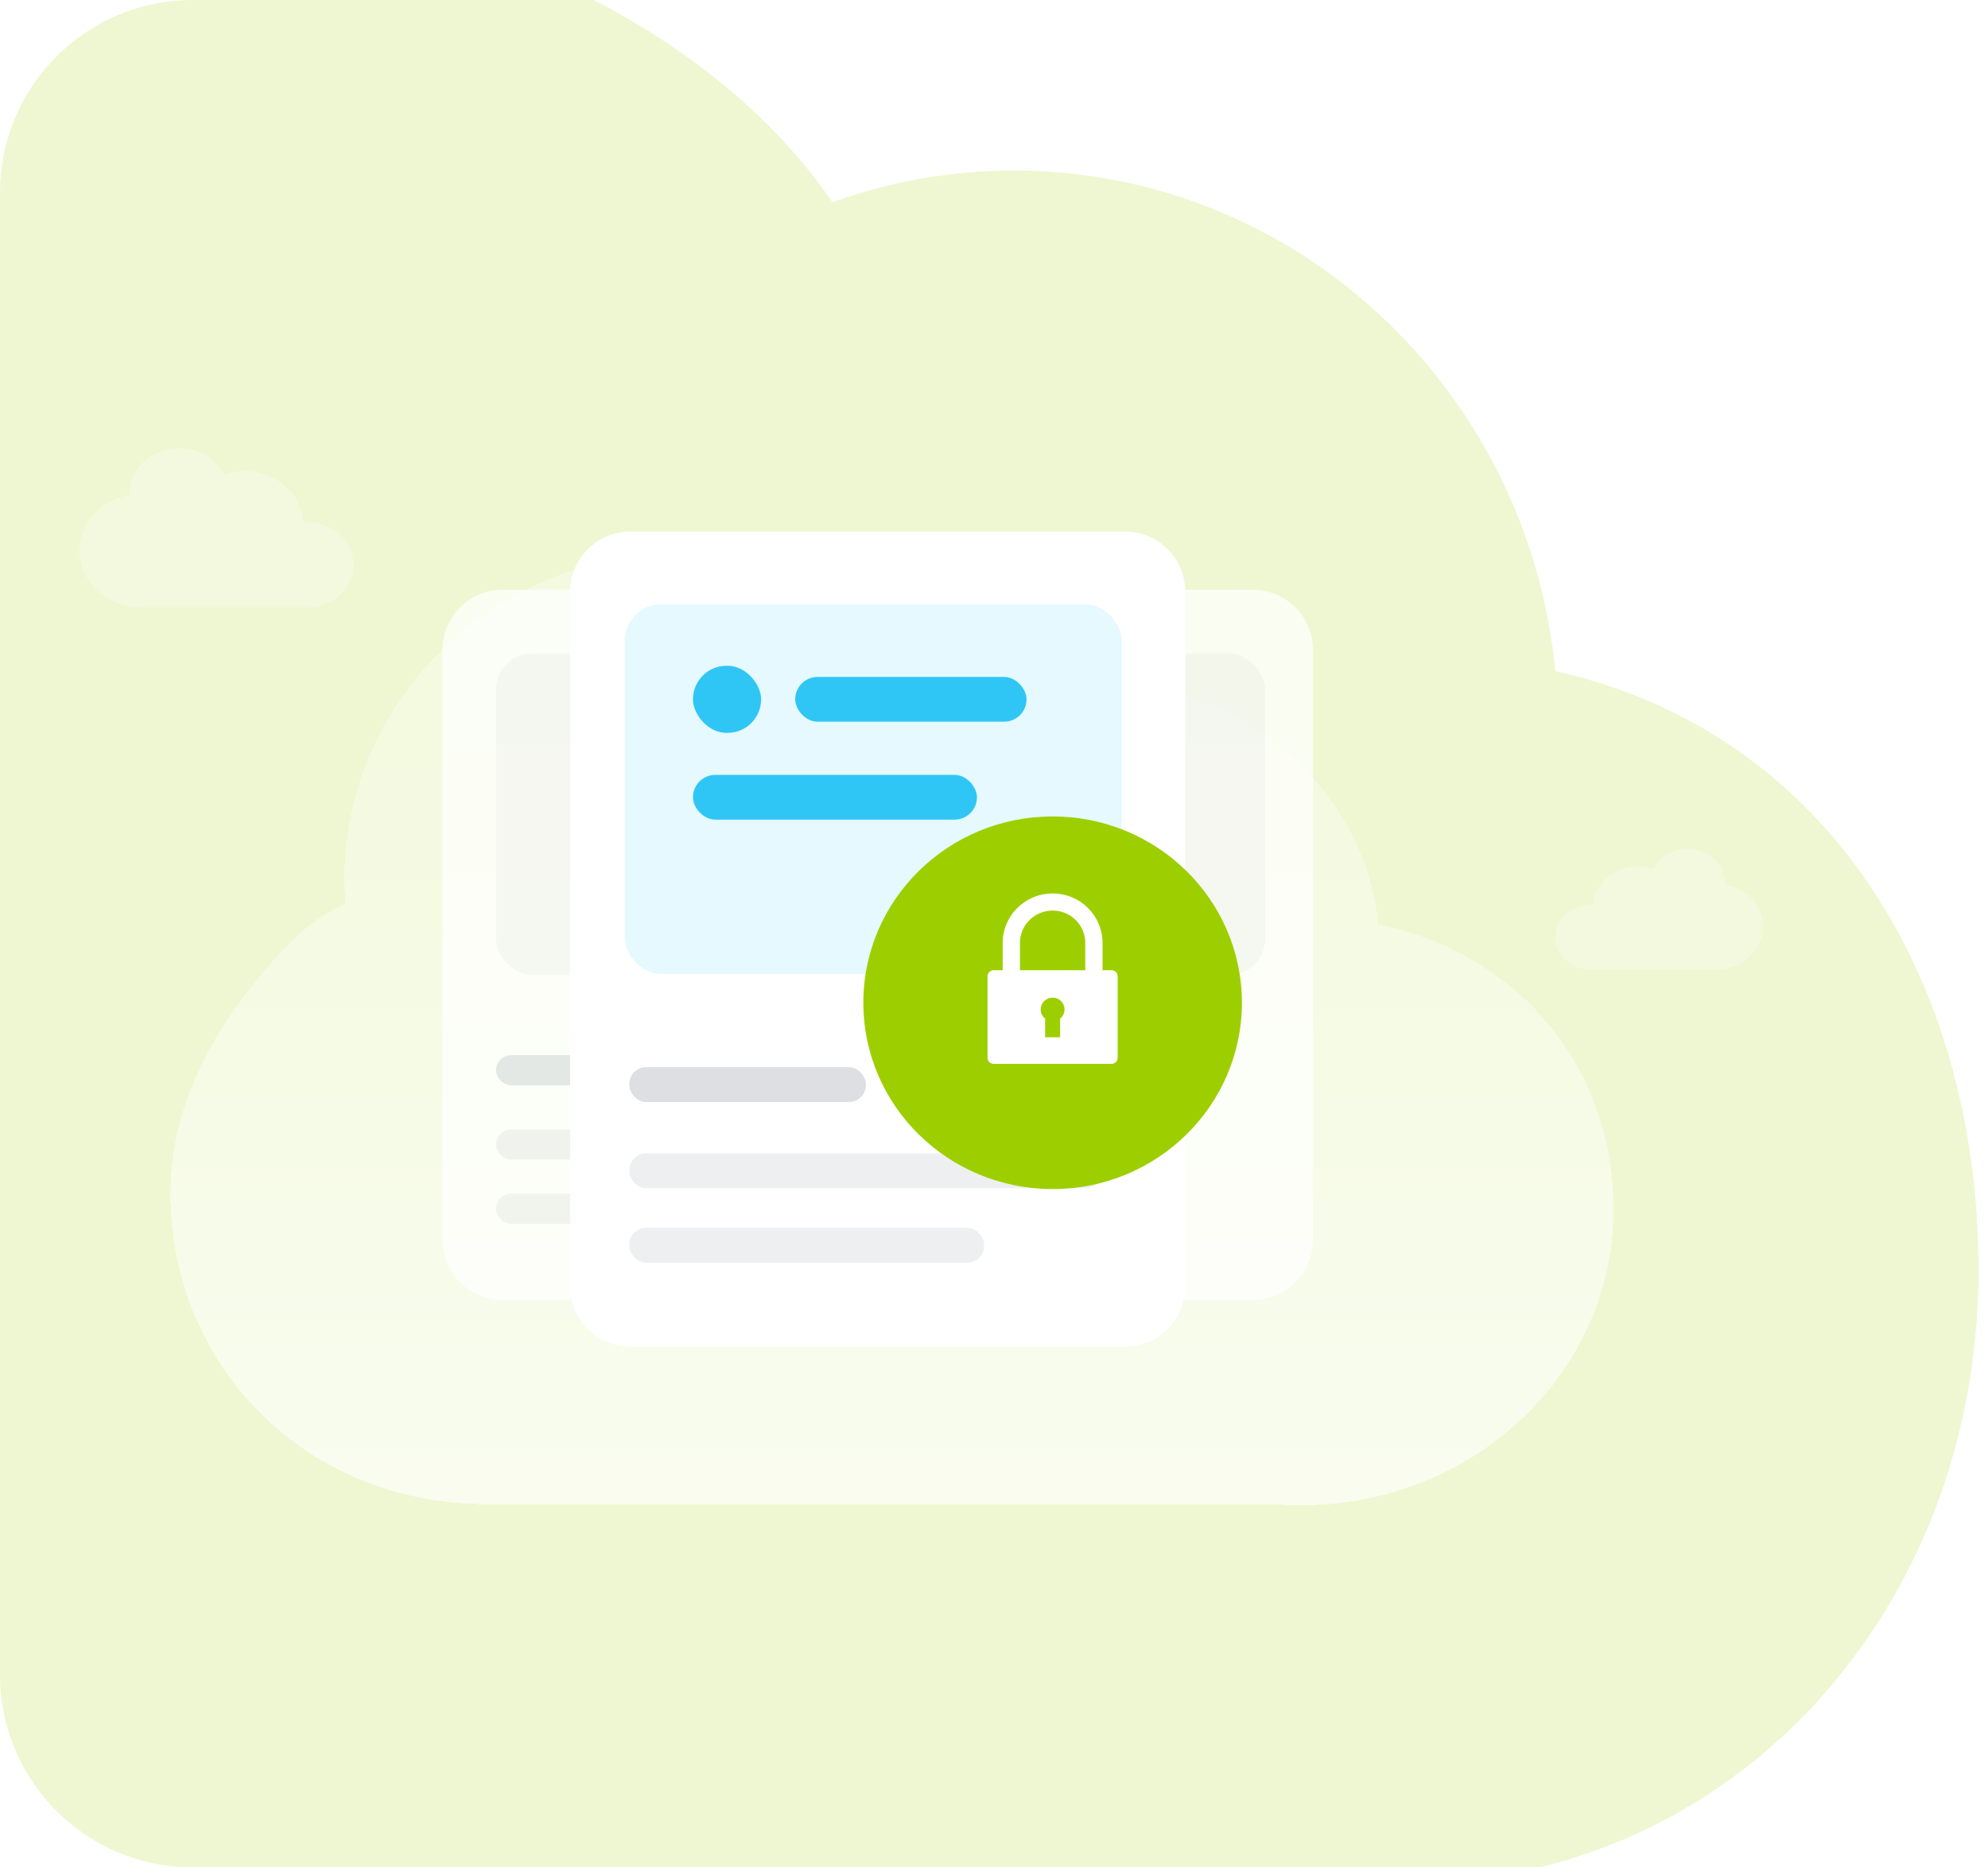 <svg width="165" height="155" viewBox="0 0 165 155" fill="none" xmlns="http://www.w3.org/2000/svg">
<g clip-path="url(#clip0_18422_138415)">
<g clip-path="url(#clip1_18422_138415)">
<path opacity="0.6" fill-rule="evenodd" clip-rule="evenodd" d="M113.47 156.286H-13.899C-14.971 156.286 -16.035 156.246 -17.087 156.166C-45.411 155.508 -68.172 131.868 -68.174 102.802C-68.166 88.635 -62.644 75.052 -52.824 65.041C-47.79 59.909 -41.838 55.932 -35.363 53.274C-35.471 51.833 -35.526 50.376 -35.526 48.906C-35.517 33.958 -29.691 19.626 -19.329 9.063C-8.967 -1.5 5.082 -7.43 19.727 -7.42C38.487 -7.397 59.134 2.178 69.088 16.793C73.815 15.083 78.903 14.154 84.205 14.157C107.622 14.186 126.856 32.406 129.086 55.707C151.524 60.7 164.231 81.103 164.211 105.497C164.188 133.609 143.89 156.382 116.348 156.371C115.382 156.37 114.423 156.342 113.47 156.286Z" fill="#E2F1B3"/>
<path opacity="0.3" fill-rule="evenodd" clip-rule="evenodd" d="M10.738 40.977C10.738 38.894 12.588 37.205 14.87 37.205C16.529 37.205 17.949 38.103 18.607 39.392C19.134 39.216 19.695 39.104 20.289 39.104C22.919 39.104 25.046 41 25.168 43.373C25.269 43.366 25.367 43.345 25.471 43.345C27.606 43.345 29.336 44.929 29.336 46.882C29.336 48.837 27.606 50.421 25.471 50.421C25.128 50.421 23.976 50.421 23.699 50.421H13.265C13.05 50.421 12.063 50.421 11.76 50.421C8.906 50.421 6.592 48.313 6.592 45.712C6.592 43.427 8.38 41.525 10.752 41.097C10.751 41.056 10.738 41.018 10.738 40.977Z" fill="white"/>
<path opacity="0.3" fill-rule="evenodd" clip-rule="evenodd" d="M143.191 73.326C143.191 71.749 141.786 70.47 140.054 70.47C138.794 70.47 137.716 71.15 137.216 72.126C136.816 71.993 136.39 71.908 135.939 71.908C133.943 71.908 132.327 73.343 132.235 75.14C132.158 75.134 132.084 75.119 132.005 75.119C130.384 75.119 129.07 76.318 129.07 77.797C129.07 79.277 130.384 80.476 132.005 80.476C132.265 80.476 133.14 80.476 133.35 80.476H141.272C141.435 80.476 142.184 80.476 142.414 80.476C144.582 80.476 146.338 78.88 146.338 76.911C146.338 75.181 144.981 73.741 143.18 73.417C143.181 73.386 143.191 73.357 143.191 73.326Z" fill="white"/>
</g>
<g opacity="0.8" filter="url(#filter0_d_18422_138415)">
<path fill-rule="evenodd" clip-rule="evenodd" d="M106.504 122.904H41.393C40.836 122.904 40.283 122.884 39.737 122.846C25.021 122.528 14.145 111.116 14.145 97.085C14.149 90.246 17.259 84.127 21.784 78.775C23.946 76.216 25.513 74.53 28.675 72.991C28.619 72.295 28.59 71.592 28.59 70.882C28.595 63.667 31.622 56.748 37.005 51.649C42.389 46.55 49.688 43.687 57.296 43.692C67.042 43.703 75.543 48.704 80.715 55.759C84.119 54.934 88.329 54.67 91.084 54.672C103.25 54.686 113.242 63.481 114.401 74.729C126.058 77.14 133.937 86.61 133.926 98.386C133.914 111.956 122.308 122.95 107.999 122.944C107.497 122.944 106.999 122.93 106.504 122.904Z" fill="url(#paint0_linear_18422_138415)" shape-rendering="crispEdges"/>
</g>
<g filter="url(#filter1_d_18422_138415)">
<g opacity="0.7">
<path d="M36.725 51.592C36.725 48.831 38.963 46.592 41.725 46.592H76.405C79.167 46.592 81.405 48.831 81.405 51.592V100.548C81.405 103.31 79.167 105.548 76.405 105.548H41.725C38.963 105.548 36.725 103.31 36.725 100.548V51.592Z" fill="white"/>
<rect opacity="0.12" x="41.17" y="51.887" width="35.53" height="26.681" rx="3" fill="#A8ADB4"/>
<rect opacity="0.5" x="41.17" y="85.23" width="16.919" height="2.498" rx="1.249" fill="#BDC1C6"/>
<rect x="41.17" y="91.393" width="24.704" height="2.498" rx="1.249" fill="#525C69" fill-opacity="0.1"/>
<rect x="41.17" y="96.722" width="20.475" height="2.498" rx="1.249" fill="#525C69" fill-opacity="0.1"/>
<path opacity="0.5" fill-rule="evenodd" clip-rule="evenodd" d="M59.035 63.818L64.176 63.818L58.568 69.382L55.006 65.844L53.063 67.769L48.109 72.674L50.052 74.6L55.007 69.694L58.491 73.156L60.433 71.232L66.042 65.667V70.762H68.68V61.203H59.035L59.035 63.818Z" fill="#A8ADB4"/>
</g>
<g opacity="0.7">
<path d="M65.244 51.592C65.244 48.831 67.483 46.592 70.244 46.592H103.974C106.735 46.592 108.974 48.831 108.974 51.592V100.548C108.974 103.31 106.735 105.548 103.974 105.548H70.244C67.483 105.548 65.244 103.31 65.244 100.548V51.592Z" fill="white"/>
<rect opacity="0.12" x="69.475" y="51.887" width="35.53" height="26.681" rx="3" fill="#A8ADB4"/>
<rect opacity="0.5" x="69.475" y="85.23" width="16.919" height="2.498" rx="1.249" fill="#BDC1C6"/>
<rect x="69.475" y="91.393" width="24.704" height="2.498" rx="1.249" fill="#525C69" fill-opacity="0.1"/>
<rect x="69.475" y="96.722" width="20.475" height="2.498" rx="1.249" fill="#525C69" fill-opacity="0.1"/>
<path opacity="0.5" fill-rule="evenodd" clip-rule="evenodd" d="M87.34 63.818L92.481 63.818L86.872 69.382L83.311 65.844L81.368 67.769L76.414 72.674L78.357 74.6L83.311 69.694L86.796 73.156L88.738 71.232L94.347 65.667V70.762H96.985V61.203H87.34L87.34 63.818Z" fill="#A8ADB4"/>
</g>
<path d="M47.322 46.759C47.322 43.998 49.561 41.759 52.322 41.759H93.377C96.138 41.759 98.377 43.998 98.377 46.759V104.414C98.377 107.175 96.138 109.414 93.377 109.414H52.322C49.561 109.414 47.322 107.175 47.322 104.414V46.759Z" fill="white"/>
<rect x="51.857" y="47.807" width="41.236" height="30.679" rx="3" fill="#E5F9FF"/>
<rect opacity="0.5" x="52.23" y="86.218" width="19.636" height="2.899" rx="1.404" fill="#BDC1C6"/>
<rect x="66" y="53.832" width="19.201" height="3.713" rx="1.856" fill="#2FC6F6"/>
<rect x="57.514" y="61.961" width="23.571" height="3.713" rx="1.856" fill="#2FC6F6"/>
<rect x="57.514" y="52.904" width="5.657" height="5.569" rx="2.784" fill="#2FC6F6"/>
<rect x="52.23" y="93.371" width="39.273" height="2.899" rx="1.404" fill="#525C69" fill-opacity="0.1"/>
<rect x="52.23" y="99.556" width="29.454" height="2.899" rx="1.404" fill="#525C69" fill-opacity="0.1"/>
</g>
<g filter="url(#filter2_d_18422_138415)">
<ellipse cx="87.365" cy="81.232" rx="15.709" ry="15.464" fill="#9DCF00"/>
</g>
<path fill-rule="evenodd" clip-rule="evenodd" d="M87.987 84.549V86.097H86.742V84.549C86.518 84.37 86.375 84.095 86.375 83.787C86.375 83.246 86.818 82.807 87.365 82.807C87.912 82.807 88.355 83.246 88.355 83.787C88.355 84.095 88.211 84.37 87.987 84.549ZM84.655 78.264C84.655 76.782 85.868 75.58 87.365 75.58C88.862 75.58 90.075 76.782 90.075 78.264V80.533H84.655V78.264ZM91.507 80.533V78.264C91.507 75.998 89.653 74.161 87.365 74.161C85.077 74.161 83.222 75.998 83.222 78.264V80.533H82.465C82.189 80.533 81.965 80.757 81.965 81.033V87.803C81.965 88.079 82.189 88.303 82.465 88.303H92.265C92.541 88.303 92.765 88.079 92.765 87.803V81.033C92.765 80.757 92.541 80.533 92.265 80.533H91.507Z" fill="white"/>
</g>
<defs>
<filter id="filter0_d_18422_138415" x="10.145" y="41.692" width="127.781" height="87.253" filterUnits="userSpaceOnUse" color-interpolation-filters="sRGB">
<feFlood flood-opacity="0" result="BackgroundImageFix"/>
<feColorMatrix in="SourceAlpha" type="matrix" values="0 0 0 0 0 0 0 0 0 0 0 0 0 0 0 0 0 0 127 0" result="hardAlpha"/>
<feOffset dy="2"/>
<feGaussianBlur stdDeviation="2"/>
<feComposite in2="hardAlpha" operator="out"/>
<feColorMatrix type="matrix" values="0 0 0 0 0.025 0 0 0 0 0.275 0 0 0 0 0.358 0 0 0 0.06 0"/>
<feBlend mode="normal" in2="BackgroundImageFix" result="effect1_dropShadow_18422_138415"/>
<feBlend mode="normal" in="SourceGraphic" in2="effect1_dropShadow_18422_138415" result="shape"/>
</filter>
<filter id="filter1_d_18422_138415" x="29.65" y="37.043" width="86.399" height="81.804" filterUnits="userSpaceOnUse" color-interpolation-filters="sRGB">
<feFlood flood-opacity="0" result="BackgroundImageFix"/>
<feColorMatrix in="SourceAlpha" type="matrix" values="0 0 0 0 0 0 0 0 0 0 0 0 0 0 0 0 0 0 127 0" result="hardAlpha"/>
<feOffset dy="2.358"/>
<feGaussianBlur stdDeviation="3.537"/>
<feComposite in2="hardAlpha" operator="out"/>
<feColorMatrix type="matrix" values="0 0 0 0 0.424 0 0 0 0 0.424 0 0 0 0 0.424 0 0 0 0.12 0"/>
<feBlend mode="normal" in2="BackgroundImageFix" result="effect1_dropShadow_18422_138415"/>
<feBlend mode="normal" in="SourceGraphic" in2="effect1_dropShadow_18422_138415" result="shape"/>
</filter>
<filter id="filter2_d_18422_138415" x="69.656" y="65.768" width="35.418" height="34.928" filterUnits="userSpaceOnUse" color-interpolation-filters="sRGB">
<feFlood flood-opacity="0" result="BackgroundImageFix"/>
<feColorMatrix in="SourceAlpha" type="matrix" values="0 0 0 0 0 0 0 0 0 0 0 0 0 0 0 0 0 0 127 0" result="hardAlpha"/>
<feOffset dy="2"/>
<feGaussianBlur stdDeviation="1"/>
<feComposite in2="hardAlpha" operator="out"/>
<feColorMatrix type="matrix" values="0 0 0 0 0 0 0 0 0 0 0 0 0 0 0 0 0 0 0.05 0"/>
<feBlend mode="normal" in2="BackgroundImageFix" result="effect1_dropShadow_18422_138415"/>
<feBlend mode="normal" in="SourceGraphic" in2="effect1_dropShadow_18422_138415" result="shape"/>
</filter>
<linearGradient id="paint0_linear_18422_138415" x1="73.561" y1="58.676" x2="73.561" y2="122.944" gradientUnits="userSpaceOnUse">
<stop stop-color="white" stop-opacity="0.4"/>
<stop offset="1" stop-color="white" stop-opacity="0.8"/>
</linearGradient>
<clipPath id="clip0_18422_138415">
<path d="M0 16C0 7.163 7.163 0 16 0H149C157.837 0 165 7.163 165 16V139C165 147.837 157.837 155 149 155H16C7.163 155 0 147.837 0 139V16Z" fill="white"/>
</clipPath>
<clipPath id="clip1_18422_138415">
<rect width="233.829" height="165.21" fill="white" transform="translate(-68.828 -8.353)"/>
</clipPath>
</defs>
</svg>
